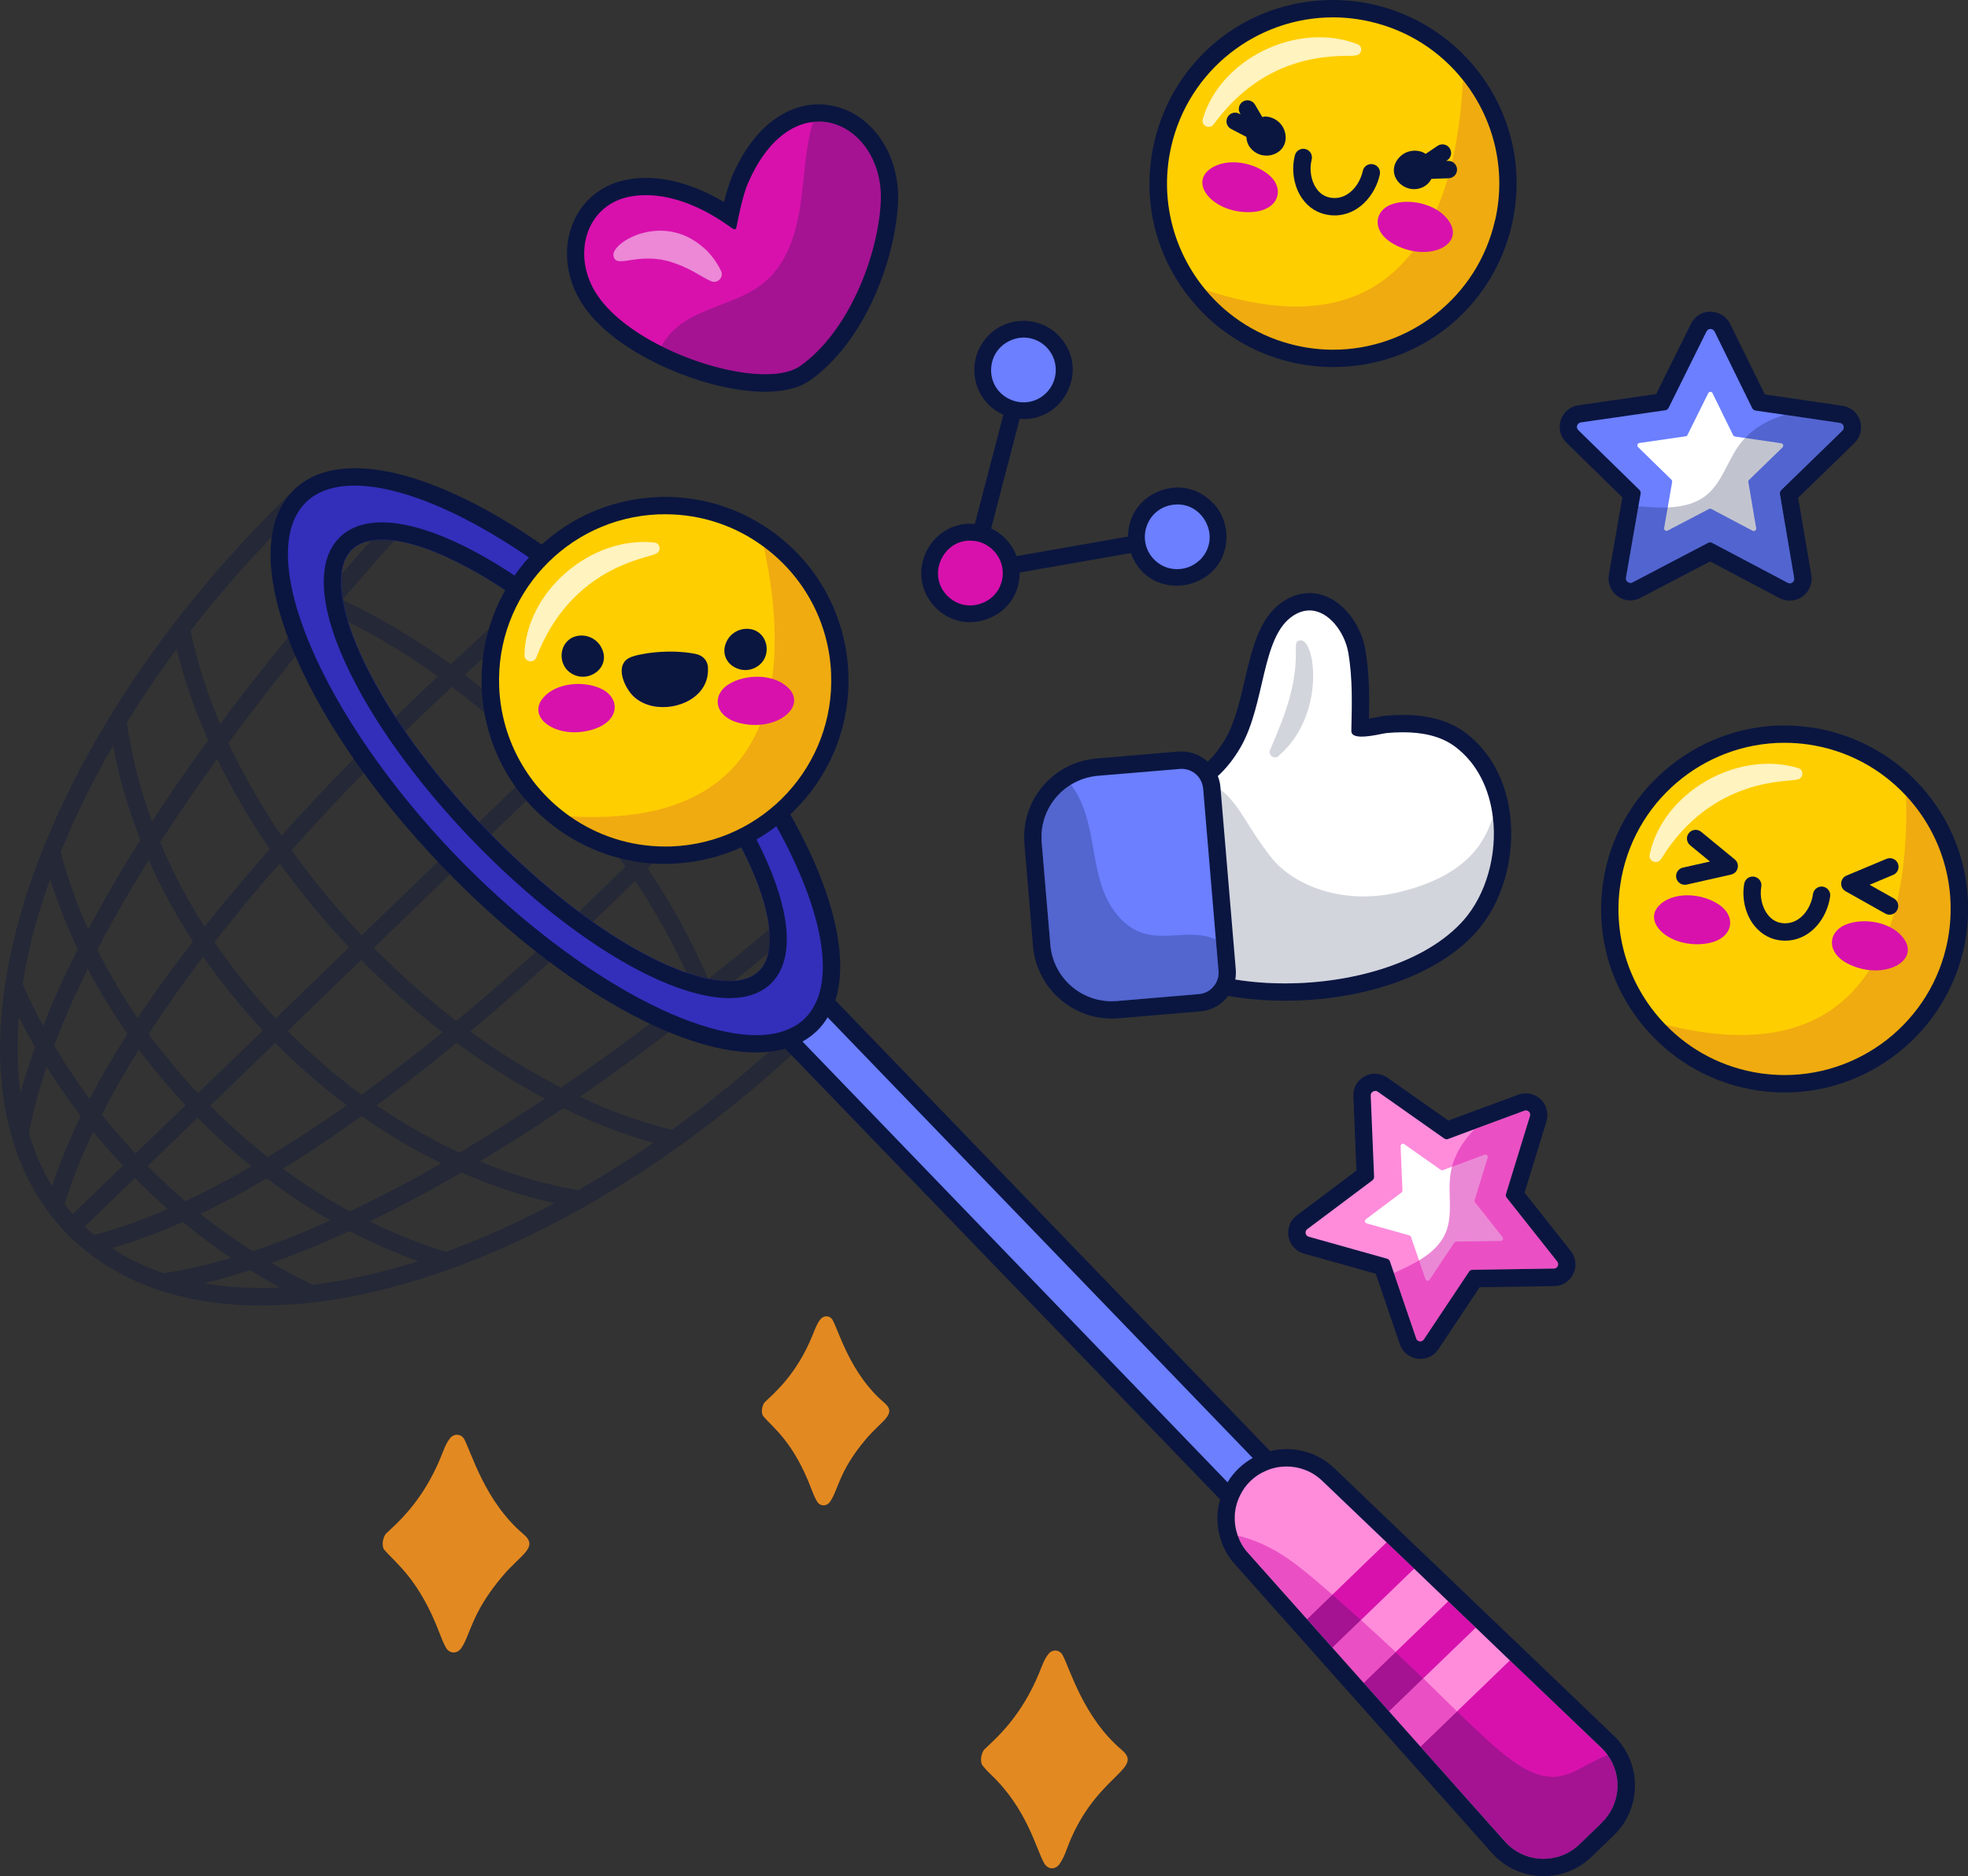 <?xml version="1.0" encoding="UTF-8"?>
<svg id="_Слой_2" data-name="Слой 2" xmlns="http://www.w3.org/2000/svg" viewBox="0 0 204.02 194.49">
  <rect x="0" y="0" width="204.02" height="194.49" fill="#333333" stroke="none"/>
  <defs>
    <style>
      .cls-1 {
        opacity: .18;
      }

      .cls-2, .cls-3, .cls-4 {
        fill: #fff;
      }

      .cls-5, .cls-6, .cls-3 {
        opacity: .5;
      }

      .cls-6, .cls-7 {
        fill: #e38921;
      }

      .cls-8 {
        fill: #332fba;
      }

      .cls-9 {
        opacity: .35;
      }

      .cls-9, .cls-10, .cls-11 {
        fill: #0a1640;
      }

      .cls-12 {
        fill: #d811ad;
      }

      .cls-4 {
        opacity: .75;
      }

      .cls-11, .cls-13 {
        opacity: .25;
      }

      .cls-14 {
        fill: #ffce00;
      }

      .cls-15 {
        fill: #ff8cdb;
      }

      .cls-16 {
        fill: #6b7fff;
      }
    </style>
  </defs>
  <g id="OBJECTS">
    <g>
      <g>
        <g>
          <path class="cls-14" d="m185.02,112.34c-.88,0-1.77-.07-2.64-.19-3.98-.58-7.56-2.41-10.36-5.29-3.97-4.07-5.77-9.63-4.95-15.26,1.29-8.84,8.99-15.5,17.91-15.5.88,0,1.77.06,2.64.19,4.06.59,7.83,2.58,10.63,5.58,3.77,4.04,5.48,9.5,4.68,14.97-1.29,8.84-8.99,15.5-17.91,15.5Z"/>
          <path class="cls-6" d="m202.04,96.71c-1.38,9.41-10.12,15.92-19.53,14.55-3.9-.57-7.3-2.4-9.84-5.03,22.33,5.59,25.27-12.12,24.93-23.75,3.44,3.69,5.23,8.85,4.45,14.23Z"/>
          <g>
            <path class="cls-12" d="m172.19,93.68c1.65-1.37,4.64-1.01,6.25.27,1.6,1.26,1.16,3.48-1.61,3.87-3.79.52-6.79-2.35-4.64-4.13Z"/>
            <path class="cls-12" d="m197.42,97.38c-1.19-1.79-4.15-2.3-6.06-1.54-1.89.75-2.11,3.01.43,4.17,3.48,1.59,7.18-.31,5.63-2.63Z"/>
          </g>
          <path class="cls-4" d="m172.19,89.05h0c-.37.62-1.32.24-1.17-.46,1.32-6.36,8.98-10.89,15.4-8.97.64.19.53,1.14-.13,1.18-.6.31-8.76-.42-14.09,8.25Z"/>
        </g>
        <g>
          <path class="cls-10" d="m185.09,97.51c-.07,0-.14,0-.21,0-1.19-.05-2.23-.59-3-1.54-.93-1.15-1.33-2.83-1.06-4.36.09-.49.55-.82,1.04-.73.49.09.82.55.73,1.04-.18,1.03.09,2.17.69,2.92.44.55,1,.84,1.67.87,1.66.07,2.79-1.5,3-3.03.07-.49.53-.84,1.01-.77.49.07.84.52.77,1.01-.31,2.26-2.04,4.59-4.66,4.59Z"/>
          <path class="cls-10" d="m195.88,94.82c-.15,0-.3-.04-.44-.12l-4.11-2.31c-.3-.17-.48-.49-.46-.84.02-.34.23-.65.55-.78l4.15-1.74c.46-.19.99.02,1.18.48.19.46-.02.99-.48,1.18l-2.45,1.03,2.51,1.41c.43.24.59.79.34,1.23-.16.29-.47.46-.79.46Z"/>
          <path class="cls-10" d="m174.66,91.72c-.41,0-.78-.28-.88-.7-.11-.48.19-.97.68-1.08l2.81-.63-2.06-1.69c-.38-.32-.44-.88-.12-1.27.32-.38.88-.44,1.27-.12l3.48,2.86c.27.22.38.57.3.9-.08.34-.34.59-.68.67l-4.6,1.04c-.07.01-.13.02-.2.02Z"/>
          <path class="cls-10" d="m184.98,77c.83,0,1.67.06,2.51.18,4.03.59,7.52,2.53,10.1,5.3,3.44,3.69,5.23,8.85,4.45,14.23-1.25,8.56-8.61,14.73-17.02,14.73-.83,0-1.67-.06-2.51-.18-3.9-.57-7.3-2.4-9.84-5.03-3.61-3.7-5.51-8.99-4.7-14.5,1.25-8.56,8.61-14.73,17.02-14.73m0-1.8h0c-9.36,0-17.44,7-18.8,16.27-.86,5.9,1.03,11.74,5.2,16.02,2.93,3.02,6.69,4.94,10.87,5.56.92.13,1.85.2,2.77.2,9.36,0,17.44-6.99,18.8-16.27.84-5.75-.95-11.48-4.91-15.72-2.93-3.15-6.89-5.23-11.15-5.85-.92-.13-1.85-.2-2.77-.2h0Z"/>
        </g>
      </g>
      <g>
        <g>
          <path class="cls-14" d="m138.21,37.15c-1.34,0-2.69-.15-4.01-.45-3.93-.89-7.36-2.99-9.92-6.08-3.64-4.37-5.01-10.05-3.76-15.59,1.85-8.19,9.28-14.13,17.66-14.13,1.34,0,2.69.15,4.01.45,4.06.92,7.58,3.12,10.17,6.38,3.45,4.32,4.73,9.89,3.51,15.29-1.85,8.19-9.28,14.13-17.66,14.13Z"/>
          <path class="cls-6" d="m154.99,22.82c-2.1,9.27-11.32,15.1-20.59,13-3.84-.87-7.09-2.96-9.42-5.77,21.83,7.29,26.13-10.14,26.68-21.76,3.15,3.94,4.54,9.23,3.34,14.53Z"/>
          <g>
            <path class="cls-12" d="m125.47,17.5c1.75-1.24,4.7-.65,6.21.75,1.49,1.38.89,3.56-1.9,3.73-3.82.23-6.59-2.87-4.31-4.48Z"/>
            <path class="cls-12" d="m150.34,23.13c-1.05-1.87-3.97-2.61-5.93-2-1.94.6-2.34,2.83.11,4.19,3.35,1.85,7.18.24,5.82-2.19Z"/>
          </g>
          <path class="cls-4" d="m125.82,12.88h0c-.42.59-1.33.14-1.13-.54,1.81-6.24,9.79-10.17,16.04-7.76.63.24.44,1.17-.22,1.16-.62.27-8.7-1.1-14.68,7.14Z"/>
        </g>
        <g>
          <path class="cls-10" d="m150.11,16.68h-.18s.11-.07.11-.07c.41-.28.52-.84.24-1.25-.27-.41-.83-.52-1.25-.24l-1.24.84c-.07-.04-.12-.1-.19-.13-.89-.43-2.09-.21-2.75.75-1.16,1.69.78,3.65,2.62,2.84.42-.19.73-.51.93-.88l1.78-.06c.5-.02.89-.43.87-.93-.02-.5-.45-.9-.93-.87Z"/>
          <path class="cls-10" d="m153.06,7.17c-2.68-3.37-6.47-5.75-10.67-6.7-1.38-.31-2.8-.47-4.21-.47-8.94,0-16.56,6.1-18.54,14.83-1.32,5.82.12,11.79,3.95,16.37,2.69,3.24,6.29,5.44,10.41,6.38,1.38.31,2.8.47,4.21.47,8.94,0,16.56-6.1,18.54-14.83,1.28-5.67-.06-11.52-3.69-16.05Zm1.93,15.65c-1.81,8-8.91,13.43-16.78,13.43-1.26,0-2.53-.14-3.81-.43-3.84-.87-7.09-2.96-9.42-5.77-3.31-3.97-4.8-9.39-3.57-14.82,1.81-8,8.91-13.43,16.78-13.43,1.26,0,2.53.14,3.81.43,3.97.9,7.31,3.1,9.66,6.06,3.15,3.94,4.54,9.23,3.34,14.53Z"/>
          <path class="cls-10" d="m131.09,12.09c-.08,0-.15.03-.23.04l-.76-1.29c-.25-.43-.81-.57-1.23-.32-.43.25-.57.8-.32,1.23l.07.11-.16-.08c-.44-.23-.98-.06-1.21.38-.23.44-.06.98.38,1.21l1.58.82c.02.42.15.84.46,1.19,1.31,1.52,3.9.59,3.59-1.44-.18-1.15-1.17-1.87-2.16-1.86Z"/>
          <path class="cls-10" d="m142.35,17.03c-.49-.11-.97.2-1.07.69-.33,1.51-1.58,3-3.23,2.79-.67-.08-1.21-.42-1.6-1-.54-.79-.73-1.96-.47-2.97.12-.48-.17-.97-.65-1.09-.48-.12-.97.17-1.09.65-.39,1.51-.11,3.21.72,4.43.69,1.01,1.68,1.62,2.87,1.77.18.02.36.03.54.03,2.44,0,4.21-2.1,4.67-4.23.11-.49-.2-.97-.69-1.07Z"/>
        </g>
      </g>
      <g>
        <g>
          <path class="cls-16" d="m185.54,61.37c-.22,0-.45-.06-.64-.16l-7.61-4.02-7.63,4c-.19.1-.41.16-.63.16-.4,0-.78-.18-1.04-.49-.26-.31-.37-.71-.3-1.11l1.47-8.49-6.16-6.02c-.37-.37-.51-.9-.34-1.4.16-.5.58-.85,1.1-.93l8.53-1.23,3.82-7.72c.24-.47.71-.76,1.23-.76s.99.29,1.22.75l3.8,7.74,8.52,1.25c.52.08.94.43,1.1.93.16.5.03,1.04-.35,1.4l-6.18,6,1.45,8.49c.07.4-.04.8-.3,1.11-.26.31-.64.49-1.04.49Z"/>
          <path class="cls-2" d="m177.54,40.77l2.13,4.34c.04.08.11.13.19.14l4.79.7c.21.03.29.29.14.43l-3.47,3.37c-.06.06-.09.14-.07.23l.81,4.77c.04.21-.18.37-.37.27l-4.28-2.26c-.07-.04-.16-.04-.24,0l-4.28,2.24c-.19.1-.41-.06-.37-.27l.83-4.77c.01-.08-.01-.17-.07-.23l-3.46-3.38c-.15-.15-.07-.4.14-.43l4.79-.69c.08-.01.15-.06.19-.14l2.15-4.33c.09-.19.36-.19.46,0Z"/>
          <path class="cls-11" d="m184.66,50.8c-.11.11-.16.26-.14.41l1.48,8.72c.06.38-.34.67-.68.49l-7.82-4.13c-.14-.08-.3-.08-.44,0l-7.83,4.1c-.34.18-.74-.11-.68-.49l1.29-7.41c.68.04,1.35.1,2.02.12,1.75.05,3.62-.16,5-1.25,1.68-1.33,2.23-3.64,3.53-5.35,1.14-1.49,2.83-2.47,4.63-3.01l5.71.84c.38.06.53.53.26.8l-6.34,6.16Z"/>
        </g>
        <path class="cls-10" d="m177.33,34.11c.17,0,.33.09.42.26l3.9,7.94c.07.13.19.23.35.25l3.03.44,5.71.84c.38.06.53.53.26.8l-6.34,6.16c-.11.11-.16.26-.14.41l1.48,8.72c.05.3-.19.54-.46.54-.07,0-.15-.02-.22-.06l-7.82-4.13c-.07-.04-.14-.06-.22-.06s-.15.02-.22.06l-7.83,4.1c-.07.04-.14.05-.21.05-.27,0-.51-.25-.46-.54l1.29-7.41.23-1.3c.02-.15-.02-.31-.14-.41l-6.32-6.18c-.28-.27-.12-.74.26-.8l8.75-1.26c.16-.02.28-.12.35-.25l3.93-7.92c.09-.17.25-.26.42-.26m0-1.8h0c-.86,0-1.63.47-2.02,1.24l-3.62,7.31-8.06,1.16c-.86.13-1.56.71-1.83,1.54-.27.82-.05,1.71.57,2.32l5.82,5.69-.11.61-1.29,7.41c-.11.67.07,1.34.5,1.85.43.51,1.06.81,1.73.81.37,0,.74-.09,1.06-.27l7.2-3.77,7.2,3.8c.32.17.69.26,1.06.26.67,0,1.3-.29,1.73-.8.43-.51.62-1.18.51-1.83l-1.37-8.03,5.84-5.67c.62-.61.84-1.5.58-2.32-.27-.83-.97-1.42-1.82-1.54l-5.71-.84-2.34-.34-3.59-7.3c-.4-.79-1.18-1.27-2.04-1.27h0Z"/>
      </g>
      <g>
        <g>
          <path class="cls-15" d="m147.26,139.94c-.57,0-1.09-.36-1.27-.9l-2.65-7.76-7.89-2.22c-.5-.14-.86-.54-.96-1.05-.1-.51.1-1.01.51-1.32l6.56-4.92-.34-8.19c0-.38.12-.73.38-.99.25-.26.61-.41.97-.41.27,0,.54.08.76.24l6.71,4.72,7.69-2.85c.15-.06.31-.08.47-.08.42,0,.83.21,1.08.55.26.35.33.78.2,1.2l-2.41,7.84,5.09,6.43c.32.41.38.95.15,1.42-.22.46-.68.75-1.2.76l-8.19.12-4.55,6.82c-.24.37-.66.6-1.12.6Z"/>
          <path class="cls-2" d="m145.58,118.61l3.78,2.66c.07.05.15.06.22.03l4.33-1.6c.19-.07.38.11.32.3l-1.36,4.41c-.02.08,0,.16.04.22l2.86,3.62c.12.16.01.39-.19.39l-4.62.07c-.08,0-.15.04-.2.11l-2.56,3.84c-.11.17-.37.13-.43-.06l-1.49-4.37c-.03-.08-.09-.13-.16-.16l-4.44-1.25c-.19-.05-.24-.31-.08-.43l3.69-2.77c.06-.05.1-.12.1-.2l-.19-4.61c0-.2.22-.32.38-.21Z"/>
          <g class="cls-5">
            <path class="cls-12" d="m156.14,123.75c-.05.14-.02.3.07.41l5.24,6.62c.22.29.02.72-.34.72l-8.44.13c-.15,0-.29.07-.37.2l-4.68,7.02c-.2.31-.67.24-.79-.1l-2.32-6.79c.59-.27,1.18-.53,1.75-.83,1.49-.76,2.96-1.8,3.61-3.34.8-1.89.2-4.07.5-6.1.27-1.77,1.24-3.36,2.5-4.64l5.17-1.91c.35-.13.69.2.58.55l-2.48,8.06Z"/>
          </g>
        </g>
        <path class="cls-10" d="m142.57,113.08c.09,0,.17.03.25.08l6.9,4.86c.08.05.16.08.25.08.05,0,.1,0,.15-.03l2.74-1.02,5.17-1.91c.05-.02.1-.03.16-.03.28,0,.52.28.42.58l-2.48,8.06c-.05.14-.02.29.07.41l5.24,6.62c.22.29.02.72-.34.72l-8.44.13c-.15,0-.29.07-.37.2l-4.68,7.02c-.09.13-.23.2-.37.2-.18,0-.36-.1-.42-.3l-2.32-6.79-.41-1.2c-.05-.14-.16-.25-.3-.28l-8.12-2.28c-.35-.1-.44-.56-.15-.78l6.75-5.06c.12-.09.18-.23.18-.37l-.35-8.43c0-.27.21-.46.45-.46m0-1.8c-.6,0-1.19.25-1.62.68-.43.44-.65,1.02-.63,1.63l.32,7.74-6.18,4.64c-.69.52-1.02,1.36-.86,2.21.16.85.77,1.52,1.6,1.75l7.44,2.09.18.52,2.32,6.79c.32.91,1.17,1.52,2.13,1.52.76,0,1.46-.38,1.87-1.01l4.27-6.42,7.73-.12c.84,0,1.61-.49,1.98-1.26.38-.78.28-1.68-.25-2.36l-4.8-6.07,2.27-7.38c.21-.68.08-1.43-.34-2-.42-.57-1.1-.91-1.8-.91-.27,0-.53.05-.78.14l-5.17,1.91-2.08.77-6.31-4.44c-.4-.27-.84-.41-1.29-.41h0Z"/>
      </g>
      <g>
        <g>
          <path class="cls-2" d="m133.21,102.84c-9.1,0-18.42-3.53-18.73-11.41-.16-4.29,3.14-8.1,8.84-10.19.53-.19,1.04-.47,1.53-.82,1.14-.8,2.14-1.93,2.98-3.39,1.04-1.8,1.57-4.08,2.08-6.29.74-3.19,1.45-6.21,3.64-7.65.71-.47,1.45-.7,2.2-.7,2.48,0,4.48,2.64,4.9,5.09.46,2.67.4,5.37.34,7.99.04,0,.1,0,.16,0,.58,0,1.37-.16,1.89-.26.28-.05.49-.09.61-.11.62-.06,1.22-.09,1.79-.09,2.46,0,4.46.57,5.95,1.69,2.34,1.76,3.85,4.56,4.25,7.9.51,4.13-.78,8.62-3.29,11.44-3.74,4.2-11.08,6.81-19.16,6.81Z"/>
          <g class="cls-1">
            <path class="cls-10" d="m151.7,95.43c-8.66,9.73-35.83,8.68-36.31-4.04-.17-4.52,3.97-7.74,8.25-9.31.56-.21,1.16-.51,1.74-.93,2.92,1.43,3.47,4.02,6.41,7.74,2.37,2.99,7.53,4.9,12.98,3.65,7.86-1.79,9.3-5.83,10-7.84.48,3.87-.69,8.06-3.07,10.73Z"/>
            <path class="cls-10" d="m132.56,78.37c-.45.39-1.12-.09-.89-.64.9-2.14,2.15-4.89,2.55-8.01.32-2.54-.21-3.3.61-3.34,1.55-.07,2.63,7.76-2.28,11.98Z"/>
          </g>
          <path class="cls-16" d="m115.25,104.7c-3.75,0-6.94-2.93-7.25-6.67l-.89-10.62c-.23-2.76,1.09-5.37,3.45-6.83.98-.6,2.05-.95,3.2-1.04l8.49-.72c.09,0,.18-.01.26-.01,1.62,0,2.99,1.26,3.12,2.87l1.59,18.89c.15,1.72-1.14,3.24-2.86,3.39l-8.49.72c-.21.02-.41.03-.62.03Z"/>
          <g class="cls-13">
            <path class="cls-10" d="m126.05,97.39l.27,3.25c.1,1.23-.81,2.31-2.04,2.41l-8.49.72c-3.52.3-6.6-2.31-6.9-5.83l-.9-10.62c-.21-2.49,1.04-4.76,3.03-5.98,1.11,1.43,1.66,3.25,2.02,5.04.41,2.03.63,4.12,1.38,6.05.76,1.93,2.17,3.74,4.16,4.33,1.97.59,4.12-.11,6.15.24.45.07.9.21,1.31.39Z"/>
          </g>
        </g>
        <path class="cls-10" d="m156.55,84.48c-.43-3.58-2.07-6.6-4.61-8.51-1.65-1.24-3.83-1.86-6.49-1.86-.6,0-1.23.03-1.88.09-.18.02-.39.06-.69.12-.26.05-.61.12-.96.17.05-2.35.04-4.76-.38-7.17-.5-2.87-2.8-5.84-5.79-5.84-.93,0-1.84.29-2.7.85-2.49,1.64-3.23,4.83-4.02,8.2-.5,2.14-1.01,4.36-1.99,6.05-.54.93-1.16,1.74-1.83,2.38-.72-.65-1.67-1.06-2.71-1.06-.11,0-.23.01-.34.01l-8.49.72c-1.29.11-2.49.5-3.59,1.17-2.66,1.64-4.14,4.57-3.88,7.67l.89,10.62c.36,4.21,3.94,7.5,8.15,7.5.23,0,.46-.01.7-.03l8.49-.72c1.07-.09,2.05-.59,2.74-1.41.05-.06.1-.12.15-.19,1.91.34,3.91.5,5.89.5,8.32,0,15.92-2.73,19.83-7.12,2.71-3.04,4.05-7.7,3.51-12.14Zm-32.27,18.57l-8.49.72c-.19.01-.37.02-.55.02-3.29,0-6.07-2.52-6.35-5.85l-.9-10.62c-.21-2.49,1.04-4.76,3.03-5.98.82-.5,1.77-.83,2.8-.92l8.49-.71c.07-.01.13-.01.19-.01.44,0,.86.13,1.22.36.51.33.88.87.98,1.51.02.06.02.12.03.18l1.59,18.89c.02.19,0,.38-.02.57-.12.67-.54,1.25-1.12,1.57-.27.15-.57.24-.9.27Zm27.41-7.62c-3.84,4.31-11.31,6.51-18.48,6.51-1.75,0-3.49-.13-5.15-.4.06-.34.08-.69.05-1.05l-1.59-18.89c-.03-.4-.13-.79-.27-1.15.83-.75,1.63-1.73,2.35-2.97,2.6-4.5,2.14-11.47,5.44-13.64.59-.39,1.17-.56,1.71-.56,2.04,0,3.67,2.34,4.02,4.35.47,2.69.38,5.44.32,8.15,0,.44.46.58,1.07.58.96,0,2.26-.34,2.58-.37.55-.05,1.13-.08,1.71-.08,1.91,0,3.88.35,5.41,1.5,2.31,1.74,3.55,4.41,3.9,7.29.48,3.86-.69,8.06-3.07,10.73Z"/>
      </g>
      <g>
        <g>
          <path class="cls-12" d="m79.33,39.69c-3.22,0-7.5-1.15-11.17-3.01-2.39-1.2-5.59-3.22-7.25-6.02-1.37-2.32-1.62-5.04-.66-7.29.83-1.95,2.5-3.34,4.58-3.81.68-.16,1.4-.24,2.14-.24,2.7,0,5.78,1.09,8.68,3.07.24-1.14.6-2.73,1.09-3.86,2.41-5.47,5.7-6.61,7.44-6.8.23-.03.47-.04.71-.04,1.81,0,3.55.79,4.89,2.21,1.69,1.79,2.57,4.4,2.41,7.16-.33,5.78-3.5,13.91-8.72,17.6-.96.68-2.36,1.02-4.15,1.02Z"/>
          <g class="cls-13">
            <path class="cls-10" d="m91.3,21.02c-.33,5.78-3.45,13.46-8.34,16.91-2.53,1.78-9.07.63-14.39-2.05.41-.73.93-1.39,1.57-1.93,2.62-2.2,6.48-2.48,9.11-4.69,2.4-2,3.35-5.25,3.77-8.34.39-2.76.46-5.62,1.26-8.29,3.82-.44,7.31,3.29,7.01,8.39Z"/>
          </g>
          <path class="cls-3" d="m72.86,25.61c.61.47,1.39,1.42,1.89,2.48.31.66-.37,1.35-1.03,1.06-1.13-.49-2.16-1.42-4.52-2.1-3.38-.85-5.37.86-5.6-.55-.22-1.38,5.06-4.53,9.26-.89Z"/>
        </g>
        <path class="cls-10" d="m84.89,12.6c3.57,0,6.68,3.59,6.41,8.42-.33,5.78-3.45,13.46-8.34,16.91-.83.59-2.11.86-3.63.86-3.09,0-7.2-1.11-10.77-2.91-2.98-1.49-5.57-3.47-6.88-5.67-2.38-4-.82-8.81,3.35-9.77.64-.15,1.29-.21,1.94-.21,2.89,0,5.85,1.31,8.22,2.94.53.36.82.6.98.6.09,0,.14-.07.18-.23.19-.94.61-3.23,1.23-4.64,1.82-4.13,4.33-6,6.71-6.26.2-.02.41-.03.61-.03m0-1.8h0c-.27,0-.54.02-.81.05-1.93.21-5.57,1.44-8.16,7.32-.35.82-.64,1.83-.87,2.77-2.72-1.63-5.55-2.51-8.08-2.51-.8,0-1.59.09-2.34.26-2.36.54-4.26,2.12-5.21,4.34-1.08,2.51-.81,5.54.71,8.11,1.77,2.98,5.12,5.11,7.62,6.36,3.85,1.94,8.17,3.1,11.57,3.1,1.98,0,3.54-.4,4.66-1.19,5.51-3.89,8.75-12.14,9.1-18.28.17-3.01-.8-5.86-2.66-7.83-1.52-1.61-3.49-2.49-5.55-2.49h0Z"/>
      </g>
      <g>
        <g>
          <g>
            <path class="cls-16" d="m102.99,41.22c1.58,1.72,4.25,1.82,5.97.24,1.72-1.58,1.82-4.25.24-5.97-1.58-1.72-4.25-1.82-5.97-.24-1.72,1.58-1.82,4.25-.24,5.97Z"/>
            <path class="cls-16" d="m118.93,58.51c1.58,1.72,4.25,1.82,5.97.24,1.72-1.58,1.82-4.25.24-5.97-1.58-1.72-4.25-1.82-5.97-.24-1.72,1.58-1.82,4.25-.24,5.97Z"/>
          </g>
          <path class="cls-12" d="m97.5,62.27c1.58,1.72,4.25,1.82,5.97.24s1.82-4.25.24-5.97c-1.58-1.72-4.25-1.82-5.97-.24-1.72,1.58-1.82,4.25-.24,5.97Z"/>
        </g>
        <path class="cls-10" d="m125.78,52.19h0c-1.47-1.59-3.64-2.08-5.65-1.26-1.97.79-3.18,2.58-3.19,4.69l-11.55,2.03c-.47-1.26-1.44-2.32-2.64-2.87l2.96-11.36c2.02.19,3.94-.87,4.91-2.75,1.01-1.95.71-4.16-.77-5.78-1.9-2.06-5.13-2.19-7.2-.29-1.29,1.2-1.87,2.94-1.56,4.67.31,1.67,1.4,3.05,2.93,3.72l-2.96,11.33c-2.02-.21-3.96.83-4.95,2.71-1.03,1.96-.74,4.19.75,5.82,1,1.08,2.31,1.65,3.68,1.65.66,0,1.34-.13,2.01-.41,1.98-.82,3.18-2.62,3.16-4.74l11.53-2.02c.94,2.69,3.39,3.62,5.45,3.34,2.13-.29,4.33-1.89,4.45-4.83.06-1.35-.42-2.66-1.34-3.67Zm-1.47,5.92c-.62.58-1.43.89-2.28.89-.04,0-.08,0-.11,0-.9-.03-1.74-.41-2.35-1.08-.82-.89-1.09-2.11-.73-3.27.36-1.16,1.28-2.01,2.45-2.27.26-.06.52-.09.78-.09,1.22,0,2.32.66,2.93,1.81.73,1.38.46,2.96-.68,4.02Zm-19.62-16.72c-1.26-.58-2-1.8-1.94-3.17.06-1.38.91-2.53,2.21-3.01,1.29-.48,2.67-.14,3.61.87,1.25,1.36,1.16,3.49-.2,4.74-1.01.93-2.42,1.15-3.68.57Zm-.73,18.06c-.03,1.41-.86,2.59-2.17,3.08-1.32.5-2.71.17-3.66-.85-1.15-1.25-1.02-2.77-.52-3.77.63-1.26,1.89-1.98,3.2-1.85h.04s0,0,0,0c1.73.11,3.15,1.66,3.1,3.39Z"/>
      </g>
      <g>
        <g>
          <path class="cls-9" d="m85.76,92.86c-1.52-4.57-4.29-9.73-8.01-14.93-2.53-3.52-5.42-6.98-8.59-10.27-3.17-3.29-6.52-6.3-9.95-8.95-5.06-3.91-10.12-6.86-14.63-8.54-6.29-2.35-11.13-2.17-14.01.53l-.26.25c-.27.26-.54.52-.8.78-1.03,1.01-2.05,2.05-3.05,3.09-2.99,3.14-5.8,6.42-8.39,9.78-2.45,3.19-4.68,6.42-6.63,9.62-2.79,4.54-5.13,9.16-6.96,13.73-1.93,4.83-3.25,9.55-3.94,14.04h0c-.88,5.85-.66,11.16.66,15.78.81,2.87,2.06,5.46,3.72,7.71.02.04.04.07.06.1.55.75,1.18,1.49,1.87,2.21.68.71,1.4,1.36,2.14,1.94.03.03.06.05.1.07,2.18,1.73,4.71,3.06,7.52,3.98,0,0,0,0,.01,0,.01,0,.02,0,.03.01,3.16,1.03,6.65,1.54,10.45,1.54,1.71,0,3.47-.1,5.29-.31,4.51-.52,9.28-1.68,14.17-3.43,4.63-1.66,9.33-3.84,13.96-6.46,3.27-1.84,6.59-3.96,9.86-6.29,3.45-2.47,6.83-5.16,10.07-8.03,1.08-.96,2.15-1.94,3.2-2.94,0,0,0,0,0,0,.27-.25.53-.5.81-.77l.26-.25s0,0,0,0c2.79-2.77,3.14-7.6,1.02-13.97Zm-1.34,11.35c-.26.5-.56.96-.94,1.33l-.28.27c-.25.24-.51.49-.78.74-1.02.97-2.06,1.92-3.12,2.86-.34.3-.7.59-1.04.89-.72.62-1.43,1.25-2.16,1.85-.41.34-.84.67-1.26,1.01-.67.54-1.33,1.08-2.01,1.6-.49.38-.99.74-1.48,1.11-.56.42-1.12.84-1.69,1.25-3.13-.75-6.34-1.91-9.56-3.42,7.27-5.01,15.37-11.24,24.34-18.98,1.15,4.03,1.14,7.3-.02,9.48Zm-18.16,15.26c-.57.38-1.14.76-1.7,1.12-.29.19-.58.36-.87.54-.51.32-1.01.64-1.52.94-.35.21-.7.41-1.05.61-.4.23-.8.47-1.2.7-3.43-.6-6.85-1.6-10.19-2.98,2.74-1.65,5.63-3.47,8.67-5.53,3.13,1.53,6.26,2.75,9.33,3.6-.26.18-.52.36-.78.54-.23.16-.46.3-.69.45Zm-11.52,6.64c-.62.31-1.24.62-1.86.91-.52.24-1.04.46-1.56.69-.61.27-1.22.55-1.83.8-.5.21-1.01.39-1.51.59-.58.23-1.16.46-1.74.67-2.69-.82-5.34-1.88-7.92-3.15,2.93-1.42,6.1-3.09,9.51-5.08,3.16,1.39,6.39,2.46,9.65,3.18-.4.21-.79.44-1.19.64-.51.26-1.02.5-1.53.75Zm-12.29,4.92c-1.11.33-2.2.63-3.29.9-.05.01-.1.03-.16.04-1.06.26-2.11.48-3.14.68-.08.01-.16.03-.23.05-1.01.18-2,.33-2.99.46-.07,0-.15.02-.22.03-1.45-.69-2.88-1.46-4.28-2.27,2.43-.86,5.13-1.95,8.09-3.31,2.33,1.22,4.72,2.26,7.15,3.13-.29.09-.57.2-.86.28-.03,0-.05.02-.08.02Zm-25.45.96c-1.97-.65-3.78-1.52-5.41-2.61,2.41-.69,4.87-1.6,7.37-2.71,1.62,1.34,3.28,2.58,4.99,3.73-2.37.7-4.69,1.24-6.96,1.59Zm-8.22-4.84l5.21-5.03c1.11,1.12,2.24,2.19,3.4,3.21-3.23,1.4-5.77,2.22-7.63,2.69-.33-.28-.66-.57-.98-.87Zm-3.38-4.19c-1.02-1.66-1.83-3.51-2.41-5.5.43-2.25,1.05-4.55,1.84-6.89,1.09,1.75,2.28,3.46,3.55,5.13-1.2,2.46-2.2,4.88-2.98,7.27Zm-3.45-17.56c.53,1.07,1.09,2.12,1.69,3.16-.63,1.74-1.13,3.33-1.52,4.76-.34-2.47-.39-5.12-.16-7.92Zm.43-3.59c.16-.98.35-1.98.57-2.99.02-.08.04-.16.05-.23.23-1.03.49-2.06.79-3.11.02-.05.03-.11.05-.16.31-1.07.64-2.16,1.02-3.25,0-.03.02-.05.03-.08.1-.28.21-.57.31-.85.78,2.46,1.74,4.88,2.87,7.26-1.47,2.91-2.65,5.56-3.6,7.96-.77-1.43-1.48-2.88-2.12-4.36.01-.07.02-.13.03-.2Zm42.11-49.74c3.94,1.55,8.31,4.09,12.72,7.39-2.9,2.49-6.5,5.68-10.48,9.4-3.65-2.65-7.43-4.89-11.23-6.68,3.43-4.03,6.55-7.48,9-10.11Zm-10.2,11.52c3.76,1.74,7.49,3.92,11.1,6.52-5.13,4.84-10.77,10.48-16.22,16.52-2.14-3.16-3.98-6.39-5.49-9.61,3.57-4.85,7.21-9.4,10.6-13.43Zm42.62,16.29c3.15,4.53,5.53,8.99,6.93,12.98-2.72,2.35-6.27,5.34-10.42,8.63-1.66-3.87-3.76-7.72-6.28-11.47,3.86-3.85,7.17-7.34,9.77-10.14Zm-4.95,22.76c-4.15,3.24-8.83,6.72-13.8,10.11-3.17-1.62-6.33-3.58-9.41-5.83,6.24-5.22,12.07-10.66,17.1-15.61,2.46,3.7,4.52,7.51,6.12,11.33Zm-50.89-3.47c1.84,2.66,3.91,5.22,6.19,7.65l-6.74,6.51c-1.85-1.97-3.55-4.02-5.11-6.15,1.6-2.46,3.47-5.13,5.65-8.01Zm-6.8,6.38c-1.57-2.3-2.97-4.68-4.18-7.11,1.62-3.11,3.41-6.22,5.33-9.29,1.28,2.88,2.81,5.71,4.59,8.44-2.04,2.63-3.97,5.29-5.74,7.96Zm31.62,1.47c-2.97,2.42-5.77,4.56-8.41,6.47-2.68-1.96-5.24-4.18-7.66-6.62l7.63-7.36c2.69,2.73,5.52,5.24,8.45,7.51Zm-17.32-1.45c-2.35-2.5-4.47-5.15-6.34-7.9,2-2.57,4.24-5.29,6.77-8.17,2.16,3,4.57,5.92,7.2,8.71l-7.63,7.36Zm-8.08,10.3c1.79,1.81,3.66,3.5,5.59,5.05-2.53,1.46-4.82,2.64-6.87,3.6-1.34-1.15-2.64-2.37-3.91-3.65l5.19-5.01Zm1.3-1.25l6.74-6.51c2.35,2.37,4.83,4.53,7.42,6.47-2.95,2.08-5.69,3.85-8.2,5.36-2.07-1.63-4.06-3.41-5.96-5.32Zm15.7,1.08c2.67,1.87,5.44,3.51,8.27,4.89-3.14,1.81-6.31,3.49-9.48,4.99-2.39-1.29-4.71-2.78-6.96-4.43,2.73-1.67,5.46-3.51,8.16-5.45Zm1.55-1.12c2.81-2.07,5.59-4.25,8.3-6.48,2.99,2.21,6.06,4.15,9.15,5.79-2.88,1.92-5.84,3.81-8.85,5.6-2.95-1.36-5.82-3.01-8.6-4.91Zm8.28-8.74c-2.96-2.27-5.84-4.82-8.57-7.59l18.44-17.79c2.83,2.99,5.39,6.14,7.65,9.37-6.34,6.3-12.19,11.58-17.52,16Zm-9.82-8.88c-2.67-2.83-5.11-5.79-7.27-8.84,4.61-5.17,10.1-10.82,16.62-16.93,3.15,2.38,6.2,5.05,9.09,7.98l-18.44,17.79Zm-9.53-8.94c-2.32,2.63-4.6,5.32-6.77,8.06-1.8-2.84-3.35-5.77-4.6-8.77,1.89-2.94,3.88-5.83,5.91-8.64,1.53,3.14,3.36,6.28,5.46,9.35Zm-12.21-2.84c-1.25-3.39-2.13-6.85-2.61-10.29.26-.42.53-.84.79-1.25.2-.31.39-.62.59-.94.31-.47.63-.95.95-1.42.21-.31.41-.62.62-.92.32-.47.66-.93.99-1.39.23-.32.44-.63.67-.95.18-.25.37-.5.56-.75.74,3.1,1.84,6.27,3.26,9.46-2.16,2.97-4.1,5.78-5.84,8.46Zm-7.09-2.17c.19-.4.37-.8.58-1.19.41-.8.84-1.59,1.28-2.39.17-.31.33-.63.51-.95.22-.39.46-.79.69-1.18.61,3.28,1.56,6.54,2.83,9.75-2.11,3.34-3.9,6.45-5.42,9.32-1.17-2.63-2.14-5.31-2.86-8.03.25-.61.52-1.23.79-1.84.2-.45.38-.9.58-1.35.32-.71.68-1.43,1.03-2.14Zm-3.05,25.36c.98-2.62,2.16-5.28,3.48-7.95,1.21,2.31,2.59,4.57,4.12,6.76-1.44,2.25-2.76,4.5-3.93,6.74-1.34-1.8-2.56-3.65-3.68-5.55Zm8.77.43c1.49,1.99,3.11,3.92,4.85,5.77l-5.19,5.01c-1.23-1.31-2.4-2.66-3.5-4.04,1.03-2.02,2.3-4.26,3.84-6.74Zm6.39,17.03c2.28-1.09,4.57-2.32,6.87-3.68,2.14,1.61,4.34,3.07,6.61,4.37-2.71,1.22-5.41,2.3-8.07,3.19-1.86-1.18-3.67-2.47-5.42-3.87Zm47.1-56.92c2.94,3.04,5.61,6.23,7.98,9.48-3.36,3.65-6.61,7.03-9.73,10.17-2.27-3.22-4.83-6.35-7.65-9.33l8.51-8.21c.36-.34.37-.92.02-1.27s-.91-.37-1.27-.02l-8.51,8.21c-2.88-2.93-5.92-5.59-9.05-7.98,3.25-3.01,6.75-6.13,10.51-9.36,3.16,2.49,6.25,5.27,9.18,8.32Zm-36.06-16.91c2.11-1.99,5.94-2.17,10.85-.58-8.05,8.68-14.57,16.55-19.84,23.64-1.39-3.27-2.43-6.52-3.07-9.68.42-.54.85-1.07,1.28-1.6.4-.5.79-1,1.2-1.49.53-.64,1.08-1.26,1.62-1.89.37-.43.73-.86,1.1-1.28.66-.75,1.35-1.48,2.04-2.21.27-.29.54-.59.82-.88.97-1.02,1.97-2.03,2.98-3.02.25-.25.52-.51.78-.76l.25-.25ZM6.7,124.85c.53-1.84,1.44-4.35,2.96-7.53.98,1.2,2.01,2.36,3.09,3.51l-5.21,5.03c-.29-.33-.57-.67-.84-1.01Zm14.42,8.17c1.45-.34,3.05-.79,4.81-1.35,1.02.63,2.05,1.23,3.09,1.8-2.81.13-5.45-.02-7.91-.45Z"/>
          <path class="cls-16" d="m81.18,107.18l50.86,52.72c1.04,1.08,2.75,1.11,3.83.07h0c1.08-1.04,1.11-2.75.07-3.83l-50.86-52.72c-1.04-1.08-2.75-1.11-3.83-.07h0c-1.08,1.04-1.11,2.75-.07,3.83Z"/>
          <path class="cls-15" d="m160.02,193.59c-1.79,0-3.5-.77-4.68-2.1l-17.89-20.09-2.63-2.96-6.12-6.88c-.53-.59-.95-1.29-1.22-2.06-.27-.74-.39-1.53-.37-2.34.07-1.64.75-3.16,1.91-4.28,1.17-1.13,2.72-1.76,4.35-1.76s3.17.62,4.34,1.74l6.65,6.37,2.86,2.73,9.92,9.5,9.52,9.11c.27.25.51.54.73.83,1.85,2.5,1.55,6.03-.71,8.21l-2.3,2.22c-1.18,1.13-2.72,1.76-4.36,1.76Z"/>
          <g>
            <polygon class="cls-12" points="152.99 168.73 144 177.4 141.37 174.45 150.14 165.99 152.99 168.73"/>
            <polygon class="cls-12" points="146.61 162.61 138.12 170.8 135.5 167.85 143.75 159.88 146.61 162.61"/>
            <path class="cls-12" d="m166.06,188.97l-2.3,2.22c-2.19,2.12-5.72,1.99-7.74-.29l-8.76-9.84,9.27-8.94,9.52,9.11c.23.22.44.45.61.7h0c.1.14.18.27.27.41.17.27.3.55.42.84.19.51.31,1.06.34,1.6,0,.14.01.29,0,.43,0,.15-.01.3-.02.46-.01.13-.03.27-.06.39-.01.11-.04.21-.06.31-.03.13-.06.25-.11.37-.05.16-.1.33-.18.48-.05.12-.1.23-.16.34-.03.09-.08.16-.13.24-.07.13-.16.26-.24.39-.09.13-.19.26-.3.38-.11.14-.24.28-.37.4Z"/>
          </g>
          <g class="cls-5">
            <path class="cls-12" d="m151.04,177.4l-3.79,3.65-3.25-3.65,3.54-3.42c1.28,1.24,2.44,2.39,3.5,3.42Z"/>
            <path class="cls-12" d="m144.68,171.26l-3.31,3.19-3.25-3.65,2.97-2.86c1.29,1.16,2.48,2.27,3.6,3.31Z"/>
            <path class="cls-12" d="m138.12,165.31l-2.62,2.53-6.13-6.88c-.47-.52-.82-1.13-1.04-1.76.1.02.2.05.3.07,2.95.78,5.23,2.4,7.53,4.36.68.58,1.33,1.13,1.97,1.68Z"/>
          </g>
          <g class="cls-13">
            <path class="cls-10" d="m141.09,167.94l-2.97,2.86-2.62-2.96,2.62-2.53c1.04.91,2.03,1.79,2.97,2.63Z"/>
            <path class="cls-10" d="m147.54,173.99l-3.54,3.42-2.63-2.95,3.31-3.19c1.01.96,1.97,1.87,2.86,2.73Z"/>
            <path class="cls-10" d="m166.06,188.97l-2.3,2.22c-2.19,2.12-5.72,1.99-7.74-.29l-8.76-9.84,3.79-3.65c5.5,5.34,8.32,7.77,11.73,6.41,1.06-.42,2.48-1.35,3.89-1.89h0c.1.14.18.27.27.41.17.27.3.55.42.84.19.51.31,1.06.34,1.6,0,.14.01.29,0,.43,0,.15-.01.3-.02.46-.01.13-.03.27-.06.39-.01.11-.04.21-.06.31-.03.13-.06.25-.11.37-.05.16-.1.33-.18.48-.05.12-.1.23-.16.34-.03.09-.08.16-.13.24-.07.13-.16.26-.24.39-.09.13-.19.26-.3.38-.11.14-.24.28-.37.4Z"/>
          </g>
          <path class="cls-8" d="m68.51,68.28c-14.56-15.1-31.24-22.65-37.32-16.94l-.09.09c-5.97,5.85.98,22.81,15.57,37.93,14.58,15.11,31.28,22.68,37.34,16.92l.09-.09c5.93-5.87-1.02-22.81-15.59-37.91Zm-18.22,17.58c-5.73-5.94-10.29-12.3-12.85-17.91-2.39-5.24-2.73-9.25-.93-10.99.71-.68,1.76-1.02,3.1-1.02,2.03,0,4.73.79,7.84,2.35,5.51,2.76,11.7,7.55,17.43,13.49,12.62,13.07,17.32,25.5,13.79,28.9-.71.68-1.76,1.02-3.1,1.02-5.34,0-15.2-5.38-25.28-15.84Z"/>
        </g>
        <g>
          <path class="cls-10" d="m168.1,180.84c-.22-.31-.51-.64-.83-.94l-9.5-9.1-3.54-3.38-2.85-2.73-3.53-3.38-2.86-2.73-6.65-6.37c-1.34-1.28-3.11-1.99-4.96-1.99-.58,0-1.15.07-1.7.21l-45.09-46.74c.35-1.06.51-2.25.51-3.54,0-8.24-6.67-20.8-17.95-32.49-15.1-15.66-32.05-23.11-38.59-16.97l-.1.1c-6.42,6.28.41,23.5,15.55,39.19,11.53,11.96,24.12,19.12,32.34,19.12,1.1,0,2.12-.13,3.05-.4l45.09,46.74c-.16.54-.26,1.1-.28,1.67-.03.94.11,1.85.42,2.71.31.87.78,1.67,1.4,2.35l6.12,6.87,2.62,2.95,3.25,3.65,2.63,2.95,3.26,3.66,8.75,9.83c1.36,1.53,3.31,2.41,5.36,2.41,1.87,0,3.64-.72,4.98-2.01l2.3-2.22c2.59-2.5,2.93-6.54.8-9.42Zm-88.05-73.66c-7.31,1.21-20.95-6.22-32.75-18.45-13.96-14.47-21.09-31.26-15.59-36.65l.09-.09c1.2-1.12,2.89-1.65,4.96-1.65,3.8,0,8.83,1.8,14.29,5.03,5.45,3.22,11.33,7.86,16.81,13.54,11.78,12.21,18.71,26.12,17.25,33.38-.13.66-.33,1.27-.62,1.81-.26.54-.6,1.02-1.02,1.44l-.09.09c-.43.41-.93.74-1.49.99-.55.27-1.17.45-1.84.56Zm3.14.79c.52-.28,1-.63,1.43-1.04l.11-.1c.41-.41.77-.87,1.07-1.37l44.07,45.68c-.53.29-1.02.66-1.47,1.09s-.83.91-1.14,1.43l-44.07-45.69Zm82.86,80.99l-2.3,2.22c-1.04,1.01-2.39,1.51-3.73,1.51-1.48,0-2.95-.61-4.01-1.8l-8.76-9.84-3.25-3.65-2.63-2.95-3.25-3.65-2.63-2.96-6.12-6.87c-.48-.53-.82-1.13-1.05-1.77-.23-.64-.34-1.33-.31-2.01,0-.05,0-.11,0-.16.05-.7.23-1.38.55-2.02.26-.54.62-1.05,1.08-1.49s.98-.79,1.53-1.02c.65-.3,1.34-.46,2.04-.47.05-.01.11-.01.16-.01,1.34,0,2.68.5,3.71,1.49l6.66,6.37,2.86,2.73,3.52,3.38,2.86,2.73,3.53,3.39,9.52,9.1c.23.22.44.45.61.7,1.58,2.13,1.37,5.15-.6,7.05Z"/>
          <path class="cls-10" d="m48.25,56.68c-5.97-2.98-10.59-3.34-13-1.01-2.42,2.33-2.23,6.96.54,13.03,1.32,2.89,3.15,5.98,5.39,9.1,2.23,3.11,4.87,6.27,7.8,9.31,9.8,10.15,20.24,16.36,26.63,16.36,1.78,0,3.25-.49,4.3-1.5,4.82-4.65-1.22-18.46-13.74-31.44-5.87-6.08-12.23-11-17.92-13.85Zm30.41,44c-.71.68-1.76,1.02-3.1,1.02-5.34,0-15.2-5.38-25.28-15.84-5.73-5.94-10.29-12.3-12.85-17.91-2.39-5.24-2.73-9.25-.93-10.99.71-.68,1.76-1.02,3.1-1.02,2.03,0,4.73.79,7.84,2.35,5.51,2.76,11.7,7.55,17.43,13.49,12.62,13.07,17.32,25.5,13.79,28.9Z"/>
        </g>
      </g>
      <g>
        <g>
          <path class="cls-14" d="m68.95,88.65c-3.75,0-7.34-1.14-10.41-3.3-4.65-3.27-7.45-8.4-7.68-14.08-.41-9.98,7.38-18.44,17.37-18.84.25,0,.5-.01.75-.01,3.89,0,7.6,1.22,10.73,3.53,4.46,3.27,7.14,8.32,7.37,13.85.2,4.84-1.5,9.46-4.78,13.02-3.28,3.56-7.75,5.63-12.59,5.83-.25,0-.5.02-.75.02Z"/>
          <path class="cls-6" d="m86.17,69.83c.39,9.5-7,17.52-16.5,17.91-3.94.16-7.61-1.01-10.6-3.12,22.98,1.37,22.59-16.59,20.11-27.94,4.07,2.99,6.78,7.73,7,13.16Z"/>
          <g>
            <path class="cls-12" d="m56.28,72.37c1.37-1.65,4.37-1.85,6.19-.9,1.8.95,1.79,3.21-.86,4.1-3.63,1.22-7.1-1.06-5.33-3.2Z"/>
            <path class="cls-12" d="m81.75,71.34c-1.5-1.54-4.51-1.49-6.24-.39-1.72,1.09-1.52,3.34,1.19,4.01,3.72.92,7-1.63,5.05-3.63Z"/>
          </g>
          <path class="cls-15" d="m72.66,71.57c-1.57,1.99-5.29,2.41-7.12.49-.06-.06-.12-.13-.17-.2.77-1.16,2.06-1.95,3.57-2.01,1.51-.06,2.87.62,3.73,1.72Z"/>
          <path class="cls-4" d="m55.61,68.14h0c-.26.68-1.25.48-1.24-.23.12-6.5,6.81-12.37,13.47-11.67.67.07.73,1.02.09,1.18-.53.42-8.69,1.21-12.32,10.71Z"/>
        </g>
        <g>
          <path class="cls-10" d="m59.69,65.96c1.01-.28,2.23.18,2.73,1.32.89,2-1.52,3.67-3.28,2.47-1.42-.96-1.17-3.32.55-3.79Z"/>
          <path class="cls-10" d="m77.83,65.22c-1.03-.19-2.2.36-2.61,1.53-.72,2.06,1.81,3.53,3.48,2.2,1.34-1.07.9-3.4-.86-3.73Z"/>
          <path class="cls-10" d="m73.39,69.21c.06.93-.22,1.73-.72,2.36-1.57,1.99-5.29,2.41-7.12.49-.06-.06-.12-.13-.17-.2-.81-1-1.57-2.99-.09-3.69.83-.4,4-.94,6.79-.39.85.17,1.27.72,1.32,1.43Z"/>
          <path class="cls-10" d="m68.97,53.31c3.8,0,7.33,1.24,10.19,3.36,4.07,2.99,6.78,7.73,7,13.16.39,9.5-7,17.52-16.5,17.91-.24,0-.48.01-.71.01-3.67,0-7.08-1.16-9.89-3.14-4.23-2.97-7.08-7.82-7.31-13.38-.39-9.5,7-17.52,16.5-17.91.24,0,.48-.01.71-.01m0-1.8c-.26,0-.52,0-.79.02-5.08.21-9.77,2.38-13.21,6.11-3.44,3.74-5.23,8.59-5.02,13.66.24,5.96,3.18,11.35,8.07,14.78,3.21,2.27,6.99,3.47,10.92,3.47.26,0,.52,0,.79-.02,5.08-.21,9.77-2.38,13.21-6.11,3.44-3.74,5.23-8.59,5.02-13.66-.24-5.8-3.05-11.1-7.73-14.54-3.29-2.42-7.18-3.71-11.26-3.71h0Z"/>
        </g>
      </g>
      <g>
        <path class="cls-7" d="m79.16,146.85c1.02,1.18,3.11,2.65,4.95,7.49.16.43.34.87.57,1.27.32.56,1,.59,1.38.05.85-1.22.89-3.15,3.72-6.49,1.66-1.96,3.28-2.58,1.88-3.77-3.48-2.95-4.69-7.37-5.33-8.54-.27-.51-.92-.54-1.28-.1-.38.48-.57,1.06-.8,1.62-1.68,4.15-4.01,6.04-4.96,6.97-.24.23-.48,1.09-.13,1.49Z"/>
        <path class="cls-7" d="m39.88,160.7c1.17,1.36,3.58,3.04,5.7,8.63.19.5.39,1,.65,1.47.37.64,1.15.68,1.58.06.98-1.4,1.03-3.63,4.29-7.48,1.91-2.26,3.78-2.98,2.17-4.34-4.01-3.39-5.4-8.49-6.14-9.84-.32-.58-1.06-.63-1.47-.11-.44.55-.66,1.22-.92,1.86-1.94,4.78-4.63,6.98-5.72,8.03-.27.27-.55,1.25-.15,1.72Z"/>
        <path class="cls-7" d="m101.91,183.08c.24.28.49.57.76.82,3.83,3.61,4.74,7.8,5.59,9.27.37.64,1.15.68,1.58.06.3-.43.53-.93.71-1.43,2.82-7.78,8.16-8.35,5.75-10.39-4.01-3.39-5.4-8.49-6.14-9.84-.32-.58-1.06-.63-1.47-.11-.44.55-.66,1.22-.92,1.86-1.94,4.78-4.64,6.97-5.72,8.03-.27.27-.55,1.25-.15,1.72Z"/>
      </g>
    </g>
  </g>
</svg>